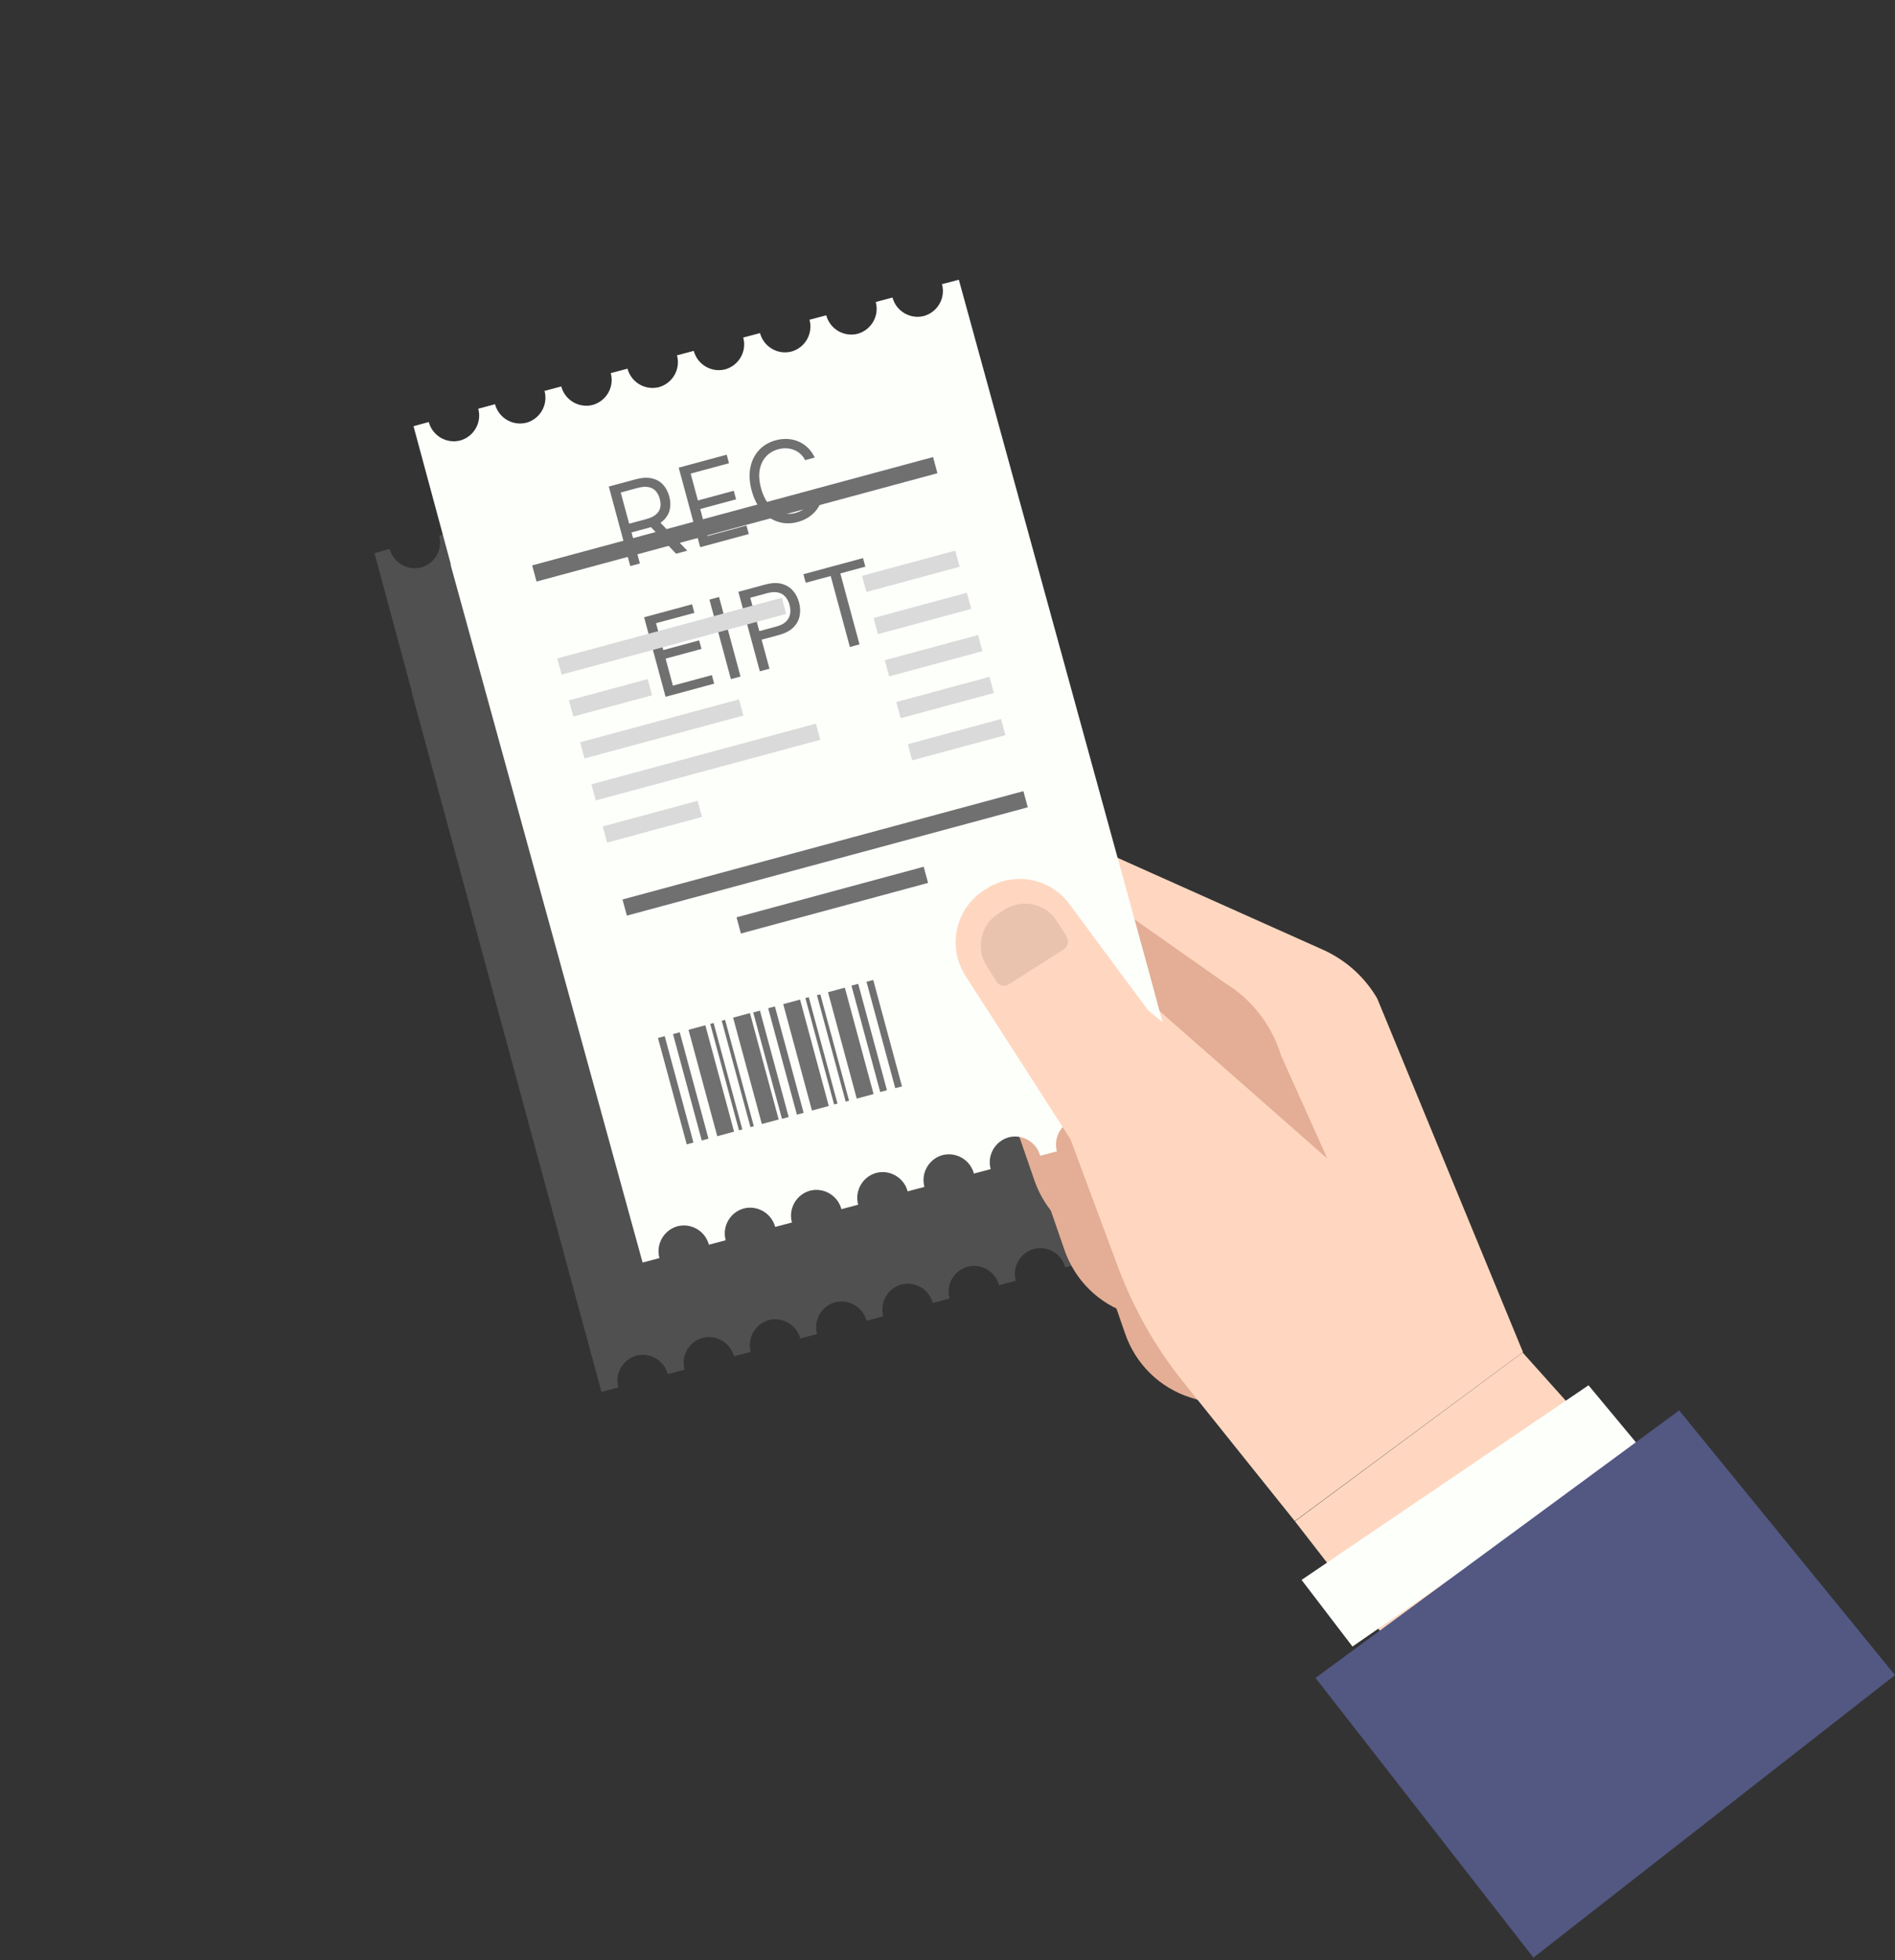 <svg width="294" height="304" viewBox="0 0 294 304" fill="none" xmlns="http://www.w3.org/2000/svg">
<rect x="0" y="0" width="294" height="304" fill="#333333" stroke="none"/>
<g clip-path="url(#clip0_1101_768)">
<path opacity="0.18" d="M63.831 107.214H63.885L58.097 85.793L60.477 85.144V85.198C61.072 87.307 63.236 88.551 65.345 88.01C67.455 87.415 68.699 85.252 68.158 83.142C68.158 83.142 68.158 83.088 68.104 83.088L70.755 82.385V82.439C71.35 84.549 73.513 85.793 75.623 85.252C77.733 84.657 78.977 82.493 78.436 80.383C78.436 80.383 78.436 80.329 78.382 80.329L81.032 79.626V79.68C81.627 81.79 83.791 83.034 85.901 82.493C88.011 81.898 89.255 79.734 88.714 77.624C88.714 77.624 88.714 77.57 88.66 77.57L91.31 76.867V76.921C91.905 79.031 94.069 80.275 96.179 79.734C98.288 79.139 99.533 76.975 98.992 74.866C98.992 74.866 98.992 74.812 98.938 74.812L101.588 74.108V74.162C102.183 76.272 104.347 77.516 106.457 76.975C108.566 76.38 109.81 74.217 109.269 72.107C109.269 72.107 109.269 72.053 109.215 72.053L111.866 71.35V71.404C112.461 73.513 114.625 74.757 116.734 74.217C118.844 73.621 120.088 71.458 119.547 69.348C119.547 69.348 119.547 69.294 119.493 69.294L122.144 68.591V68.645C122.739 70.755 124.903 71.999 127.012 71.458C129.122 70.863 130.366 68.699 129.825 66.589C129.825 66.589 129.825 66.535 129.771 66.535L132.422 65.832V65.886C133.017 67.996 135.18 69.24 137.29 68.699C139.4 68.104 140.644 65.94 140.103 63.831C140.103 63.831 140.103 63.776 140.049 63.776L142.699 63.073L172.126 171.748L177.915 193.169L175.534 193.818V193.764C174.939 191.654 172.776 190.41 170.666 190.951C168.556 191.546 167.312 193.71 167.853 195.82C167.853 195.82 167.853 195.874 167.907 195.874L165.257 196.577V196.523C164.662 194.413 162.498 193.169 160.388 193.71C158.278 194.305 157.034 196.469 157.575 198.578C157.575 198.578 157.575 198.632 157.629 198.632L154.979 199.336V199.282C154.384 197.172 152.22 195.928 150.11 196.469C148.001 197.064 146.756 199.227 147.297 201.337C147.297 201.337 147.297 201.391 147.352 201.391L144.701 202.094V202.04C144.106 199.931 141.942 198.686 139.832 199.227C137.723 199.822 136.479 201.986 137.02 204.096C137.02 204.096 137.02 204.15 137.074 204.15L134.423 204.853V204.799C133.828 202.689 131.664 201.445 129.555 201.986C127.445 202.581 126.201 204.745 126.742 206.855C126.742 206.855 126.742 206.909 126.796 206.909L124.145 207.612V207.558C123.55 205.448 121.386 204.204 119.277 204.745C117.167 205.34 115.923 207.504 116.464 209.613C116.464 209.613 116.464 209.668 116.518 209.668L113.867 210.371V210.317C113.272 208.207 111.109 206.963 108.999 207.504C106.889 208.099 105.645 210.263 106.186 212.372C106.186 212.372 106.186 212.426 106.24 212.426L103.59 213.13V213.075C102.995 210.966 100.831 209.722 98.721 210.263C96.612 210.858 95.367 213.021 95.908 215.131C95.908 215.131 95.908 215.185 95.962 215.185L93.312 215.888L63.831 107.214Z" fill="#D6D6D6"/>
<path d="M168.719 130.961L205.232 147.297C208.748 148.866 211.723 151.517 213.671 154.87L236.282 209.722L200.905 235.903L180.403 163.255L175.697 155.628L168.719 130.961Z" fill="#FFD7C0"/>
<path d="M236.228 209.775L252.456 227.897L215.51 254.781L200.904 235.957L236.228 209.775Z" fill="#FFD7C0"/>
<path d="M175.102 152.598L171.856 139.67L190.086 152.49C194.251 155.033 197.334 159.036 198.741 163.688L205.935 179.699L175.102 152.598Z" fill="#E3AE95"/>
<path d="M157.088 173.262L160.496 183.107C162.119 187.813 165.852 191.492 170.612 193.006L180.295 196.09L165.689 167.853L157.088 173.262Z" fill="#E3AE95"/>
<path d="M161.74 184.027L165.148 193.872C166.771 198.578 170.503 202.256 175.264 203.771L184.947 206.854L170.341 178.617L161.74 184.027Z" fill="#E3AE95"/>
<path d="M171.153 197.009L174.561 206.854C176.184 211.56 179.916 215.239 184.676 216.753L194.359 219.837L179.754 191.6L171.153 197.009Z" fill="#E3AE95"/>
<path d="M69.889 87.523H69.943L64.155 66.102L66.535 65.453V65.507C67.13 67.617 69.294 68.861 71.404 68.32C73.513 67.725 74.758 65.561 74.217 63.452C74.217 63.452 74.217 63.398 74.163 63.398L76.813 62.694V62.748C77.408 64.858 79.572 66.102 81.682 65.561C83.791 64.966 85.035 62.803 84.495 60.693C84.495 60.693 84.495 60.639 84.441 60.639L87.091 59.935V59.99C87.686 62.099 89.85 63.343 91.96 62.803C94.069 62.208 95.313 60.044 94.772 57.934C94.772 57.934 94.772 57.88 94.718 57.88L97.369 57.177V57.231C97.964 59.34 100.128 60.585 102.237 60.044C104.347 59.449 105.591 57.285 105.05 55.175C105.05 55.175 105.05 55.121 104.996 55.121L107.647 54.418V54.472C108.242 56.582 110.406 57.826 112.515 57.285C114.625 56.69 115.869 54.526 115.328 52.416C115.328 52.416 115.328 52.362 115.274 52.362L117.925 51.659V51.713C118.52 53.823 120.683 55.067 122.793 54.526C124.903 53.931 126.147 51.767 125.606 49.658C125.606 49.658 125.606 49.604 125.552 49.604L128.202 48.9V48.955C128.797 51.064 130.961 52.308 133.071 51.767C135.18 51.172 136.425 49.009 135.884 46.899C135.884 46.899 135.884 46.845 135.83 46.845L138.48 46.142V46.196C139.075 48.305 141.239 49.55 143.349 49.009C145.458 48.413 146.702 46.25 146.162 44.14C146.162 44.14 146.162 44.086 146.107 44.086L148.758 43.383L178.51 151.679L184.298 173.1L181.918 173.749V173.695C181.323 171.585 179.159 170.341 177.049 170.882C174.939 171.477 173.695 173.641 174.236 175.75C174.236 175.75 174.236 175.805 174.29 175.805L171.64 176.508V176.454C171.045 174.344 168.881 173.1 166.771 173.641C164.662 174.236 163.417 176.4 163.958 178.509C163.958 178.509 163.958 178.563 164.012 178.563L161.362 179.267V179.212C160.767 177.103 158.603 175.859 156.493 176.4C154.384 176.995 153.14 179.158 153.681 181.268C153.681 181.268 153.681 181.322 153.735 181.322L151.084 182.025V181.971C150.489 179.862 148.325 178.617 146.216 179.158C144.106 179.753 142.862 181.917 143.403 184.027C143.403 184.027 143.403 184.081 143.457 184.081L140.806 184.784V184.73C140.211 182.62 138.047 181.376 135.938 181.917C133.828 182.512 132.584 184.676 133.125 186.786C133.125 186.786 133.125 186.84 133.179 186.84L130.528 187.543V187.489C129.933 185.379 127.77 184.135 125.66 184.676C123.55 185.271 122.306 187.435 122.847 189.544C122.847 189.544 122.847 189.598 122.901 189.598L120.251 190.302V190.248C119.656 188.138 117.492 186.894 115.382 187.435C113.272 188.03 112.028 190.193 112.569 192.303C112.569 192.303 112.569 192.357 112.623 192.357L109.973 193.06V193.006C109.378 190.897 107.214 189.653 105.104 190.194C102.995 190.789 101.75 192.952 102.291 195.062C102.291 195.062 102.291 195.116 102.346 195.116L99.695 195.819L69.889 87.523Z" fill="#FDFFFB"/>
<path d="M200.904 235.957L183.432 214.157C179.267 208.964 176.021 203.176 173.641 197.009L166.068 176.67L149.786 151.354C146.919 146.864 148.217 140.914 152.707 138.047L153.031 137.83C157.305 135.126 162.93 136.154 165.905 140.211L178.131 156.709L199.93 174.56L200.904 235.957Z" fill="#FFD7C0"/>
<path d="M156.547 152.652L165.04 147.243C165.689 146.81 165.906 145.945 165.473 145.241L163.958 142.861C162.227 140.102 158.549 139.345 155.844 141.076L154.87 141.725C152.112 143.456 151.354 147.135 153.085 149.839L154.6 152.219C154.979 152.923 155.898 153.085 156.547 152.652Z" fill="#E9C3AE"/>
<path d="M246.451 214.86L201.932 245.045L209.83 255.377L254.457 224.489L246.451 214.86Z" fill="#FDFFFB"/>
<path d="M260.516 218.755L204.096 260.245L237.904 303.628L294 259.812L260.516 218.755Z" fill="#525882"/>
<path d="M97.784 87.799L94.452 75.465L98.62 74.34C99.583 74.079 100.419 74.03 101.126 74.192C101.832 74.35 102.411 74.674 102.862 75.164C103.313 75.654 103.637 76.263 103.833 76.989C104.029 77.716 104.055 78.4 103.91 79.043C103.764 79.685 103.428 80.25 102.9 80.737C102.372 81.22 101.63 81.591 100.674 81.849L97.302 82.76L96.937 81.411L100.262 80.513C100.92 80.335 101.424 80.096 101.773 79.794C102.127 79.492 102.346 79.14 102.431 78.738C102.52 78.331 102.497 77.88 102.364 77.386C102.23 76.892 102.021 76.486 101.737 76.166C101.452 75.847 101.08 75.641 100.62 75.55C100.16 75.455 99.596 75.497 98.929 75.677L96.304 76.387L99.278 87.396L97.784 87.799ZM102.093 80.69L106.625 85.411L104.891 85.879L100.407 81.146L102.093 80.69ZM108.632 84.869L105.3 72.535L112.744 70.524L113.102 71.849L107.152 73.456L108.277 77.624L113.842 76.121L114.2 77.445L108.635 78.949L109.768 83.14L115.814 81.507L116.172 82.832L108.632 84.869ZM126.402 70.97L124.909 71.373C124.704 70.968 124.448 70.632 124.139 70.366C123.834 70.1 123.496 69.898 123.123 69.762C122.753 69.621 122.364 69.545 121.956 69.534C121.548 69.524 121.14 69.574 120.73 69.685C119.984 69.886 119.358 70.258 118.854 70.799C118.353 71.339 118.024 72.025 117.865 72.856C117.71 73.686 117.777 74.635 118.065 75.703C118.354 76.771 118.774 77.625 119.326 78.264C119.882 78.902 120.512 79.329 121.216 79.544C121.924 79.757 122.652 79.763 123.399 79.561C123.808 79.451 124.186 79.288 124.533 79.074C124.88 78.859 125.179 78.6 125.428 78.296C125.681 77.986 125.871 77.64 126 77.256C126.132 76.867 126.185 76.448 126.158 75.999L127.652 75.595C127.71 76.256 127.657 76.875 127.495 77.453C127.332 78.031 127.077 78.555 126.73 79.023C126.381 79.488 125.957 79.885 125.455 80.214C124.958 80.542 124.398 80.79 123.776 80.959C122.724 81.243 121.719 81.239 120.761 80.946C119.803 80.653 118.962 80.097 118.236 79.276C117.51 78.455 116.972 77.395 116.62 76.094C116.269 74.793 116.2 73.605 116.414 72.531C116.627 71.456 117.074 70.552 117.755 69.816C118.435 69.081 119.301 68.572 120.353 68.287C120.975 68.119 121.584 68.052 122.179 68.085C122.777 68.117 123.345 68.248 123.881 68.478C124.416 68.704 124.899 69.026 125.331 69.443C125.761 69.857 126.118 70.366 126.402 70.97ZM103.261 108.073L99.929 95.739L107.373 93.728L107.731 95.053L101.78 96.66L102.906 100.828L108.471 99.324L108.829 100.649L103.264 102.153L104.397 106.344L110.443 104.711L110.801 106.036L103.261 108.073ZM111.558 92.597L114.89 104.931L113.397 105.335L110.065 93.001L111.558 92.597ZM117.885 104.122L114.553 91.788L118.721 90.662C119.688 90.401 120.526 90.362 121.235 90.545C121.947 90.723 122.531 91.067 122.987 91.577C123.444 92.087 123.77 92.706 123.966 93.432C124.163 94.159 124.193 94.86 124.056 95.534C123.923 96.208 123.598 96.804 123.079 97.323C122.559 97.838 121.819 98.226 120.86 98.485L117.873 99.292L117.515 97.967L120.454 97.173C121.116 96.994 121.617 96.736 121.957 96.399C122.296 96.061 122.504 95.674 122.579 95.235C122.658 94.792 122.63 94.323 122.497 93.829C122.364 93.335 122.152 92.919 121.862 92.579C121.576 92.239 121.201 92.013 120.735 91.901C120.269 91.786 119.701 91.819 119.03 92L116.404 92.71L119.379 103.719L117.885 104.122ZM125.002 90.387L124.644 89.062L133.894 86.563L134.252 87.888L130.374 88.936L133.348 99.945L131.854 100.348L128.88 89.339L125.002 90.387Z" fill="#707070"/>
<path d="M144.76 70.89L82.564 87.692L83.241 90.199L145.437 73.397L144.76 70.89Z" fill="#707070"/>
<path d="M158.776 122.707L96.579 139.509L97.256 142.015L159.453 125.213L158.776 122.707Z" fill="#707070"/>
<path d="M143.307 134.434L114.271 142.278L114.949 144.785L143.984 136.941L143.307 134.434Z" fill="#707070"/>
<path d="M121.294 92.71L86.462 102.12L87.139 104.627L121.971 95.217L121.294 92.71Z" fill="#DADADA"/>
<path d="M100.493 105.325L88.273 108.626L88.951 111.133L101.171 107.831L100.493 105.325Z" fill="#DADADA"/>
<path d="M114.655 108.47L90.006 115.129L90.683 117.636L115.332 110.977L114.655 108.47Z" fill="#DADADA"/>
<path d="M126.588 112.234L91.755 121.644L92.433 124.15L127.265 114.74L126.588 112.234Z" fill="#DADADA"/>
<path d="M108.236 124.202L93.51 128.181L94.187 130.687L108.914 126.709L108.236 124.202Z" fill="#DADADA"/>
<path d="M148.209 85.401L133.744 89.309L134.421 91.815L148.886 87.907L148.209 85.401Z" fill="#DADADA"/>
<path d="M150.001 91.939L135.535 95.847L136.212 98.353L150.678 94.445L150.001 91.939Z" fill="#DADADA"/>
<path d="M151.74 98.491L137.274 102.398L137.952 104.905L152.417 100.997L151.74 98.491Z" fill="#DADADA"/>
<path d="M153.517 104.977L139.051 108.885L139.728 111.391L154.194 107.484L153.517 104.977Z" fill="#DADADA"/>
<path d="M155.308 111.515L140.843 115.423L141.52 117.93L155.985 114.022L155.308 111.515Z" fill="#DADADA"/>
<path d="M103.128 160.708L102.083 160.99L106.542 177.492L107.586 177.21L103.128 160.708Z" fill="#707070"/>
<path d="M105.46 160.107L104.416 160.389L108.874 176.891L109.918 176.609L105.46 160.107Z" fill="#707070"/>
<path d="M110.713 158.668L110.19 158.81L114.648 175.312L115.171 175.171L110.713 158.668Z" fill="#707070"/>
<path d="M112.494 158.175L111.972 158.316L116.43 174.819L116.952 174.678L112.494 158.175Z" fill="#707070"/>
<path d="M109.431 159.018L106.82 159.724L111.278 176.226L113.889 175.52L109.431 159.018Z" fill="#707070"/>
<path d="M116.35 157.129L113.739 157.834L118.197 174.336L120.808 173.631L116.35 157.129Z" fill="#707070"/>
<path d="M117.903 156.751L116.859 157.033L121.317 173.535L122.361 173.253L117.903 156.751Z" fill="#707070"/>
<path d="M120.222 156.098L119.177 156.38L123.635 172.882L124.68 172.6L120.222 156.098Z" fill="#707070"/>
<path d="M133.147 152.59L132.103 152.872L136.561 169.374L137.605 169.092L133.147 152.59Z" fill="#707070"/>
<path d="M135.479 151.991L134.434 152.273L138.892 168.776L139.937 168.494L135.479 151.991Z" fill="#707070"/>
<path d="M125.474 154.66L124.952 154.801L129.41 171.303L129.932 171.162L125.474 154.66Z" fill="#707070"/>
<path d="M127.269 154.219L126.747 154.36L131.205 170.863L131.727 170.721L127.269 154.219Z" fill="#707070"/>
<path d="M124.125 155.035L121.514 155.74L125.97 172.242L128.582 171.537L124.125 155.035Z" fill="#707070"/>
<path d="M131.073 153.186L128.462 153.892L132.92 170.394L135.531 169.688L131.073 153.186Z" fill="#707070"/>
</g>
<defs>
<clipPath id="clip0_1101_768">
<rect width="294" height="303.629" fill="white"/>
</clipPath>
</defs>
</svg>
